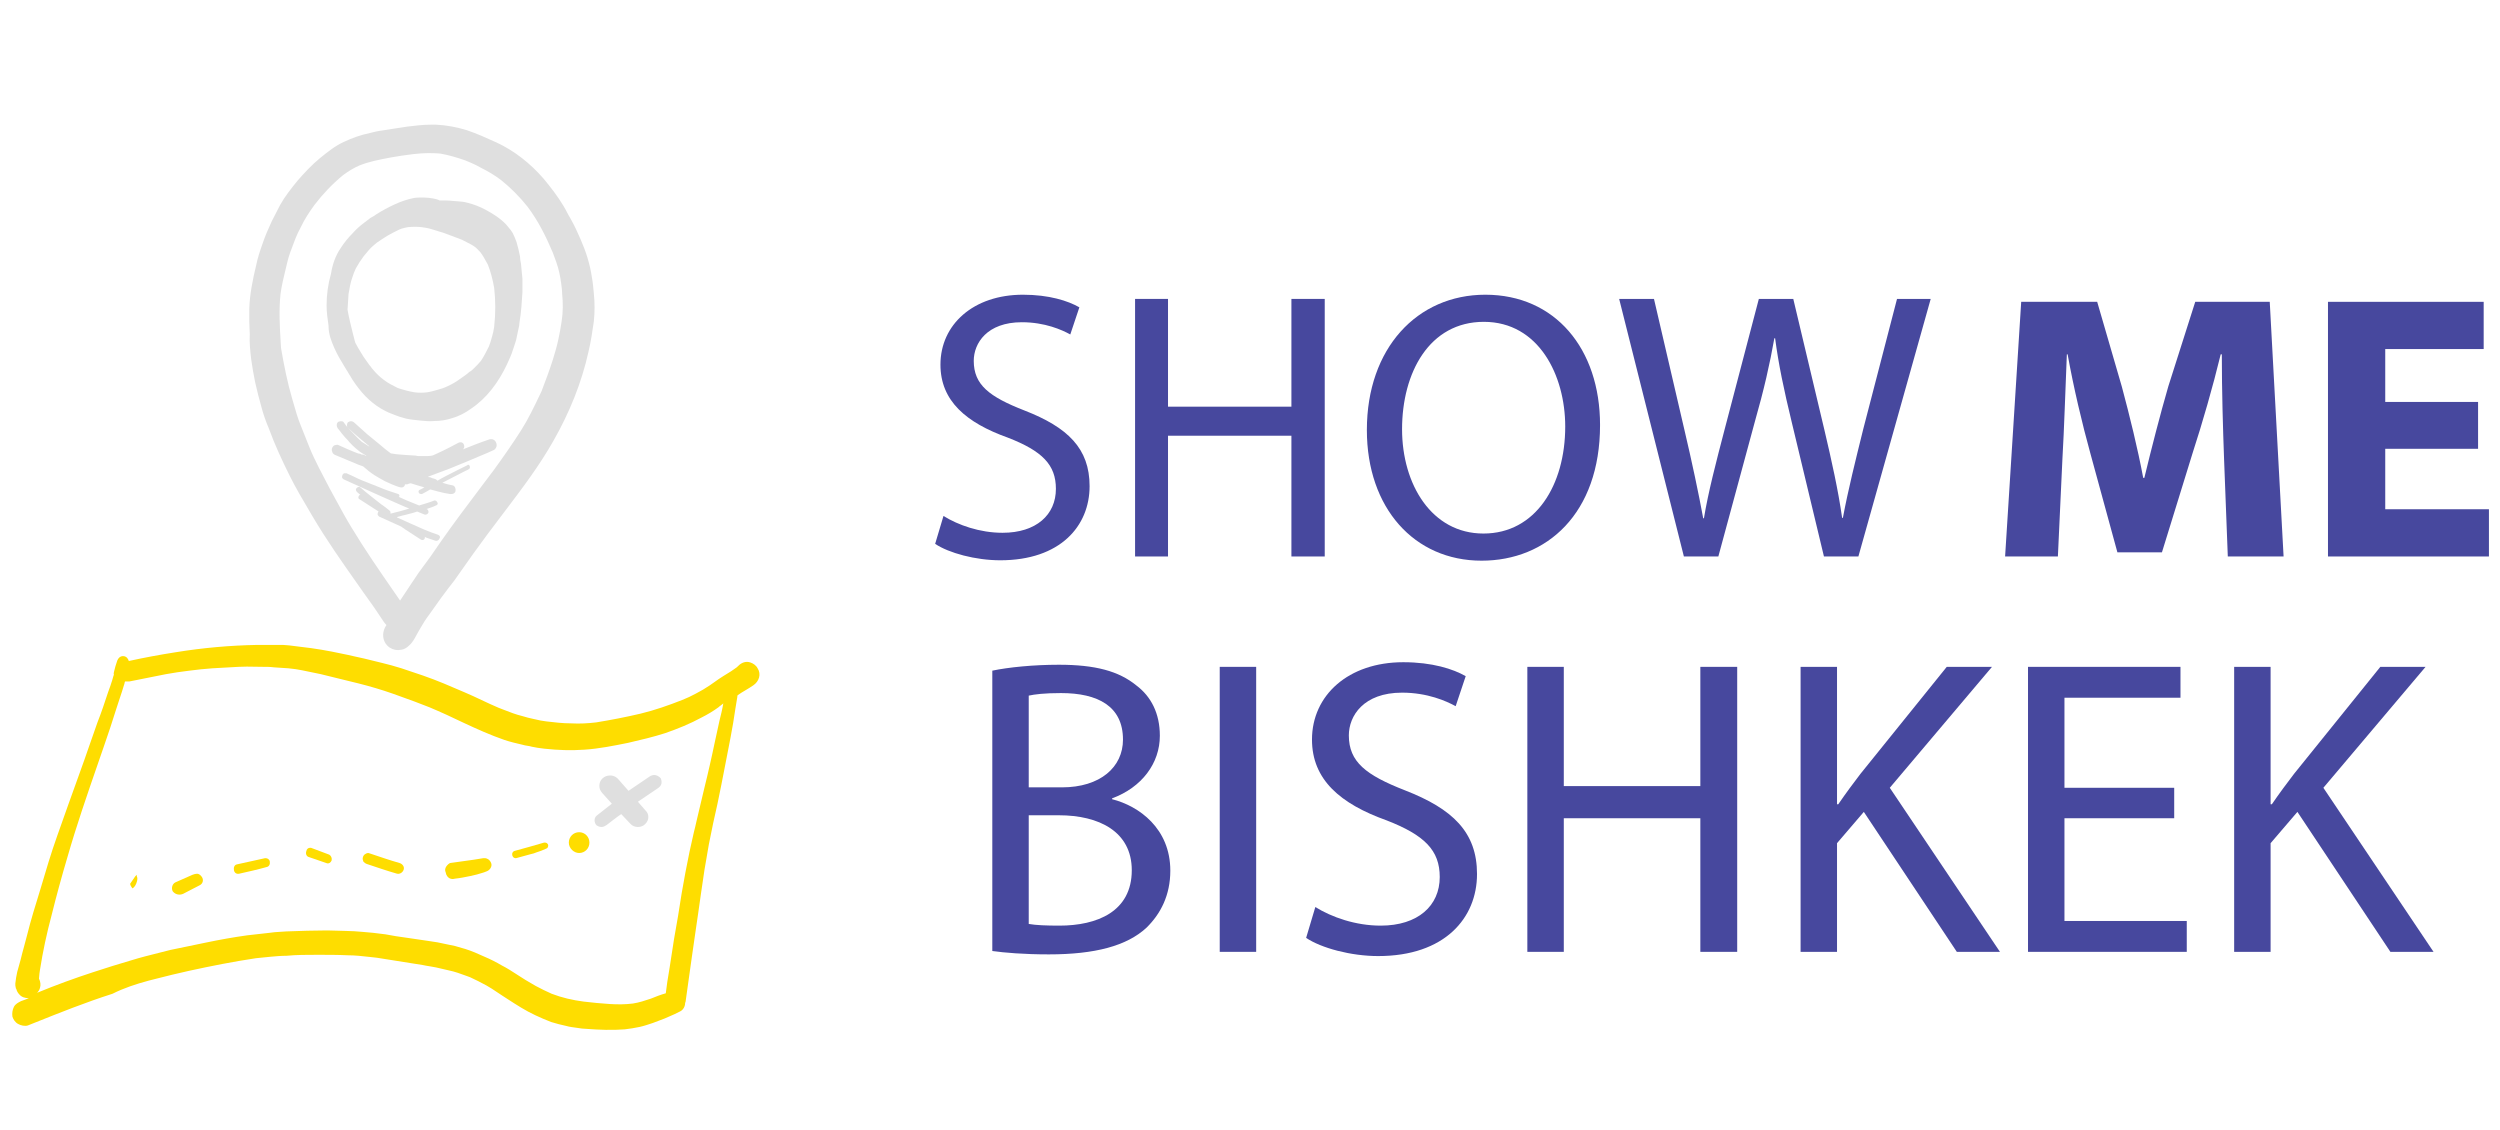 <svg width="166" height="75" viewBox="0 0 166 75" fill="none" xmlns="http://www.w3.org/2000/svg">
<g clip-path="url(#clip0)">
<path fill-rule="evenodd" clip-rule="evenodd" d="M10.322 65C10.173 65.038 10.024 65.076 9.873 65.114C9.039 65.34 8.237 65.599 7.467 65.987C5.678 66.558 3.973 67.241 2.248 67.931C2.116 67.984 1.984 68.037 1.851 68.09C1.659 68.155 1.37 68.09 1.21 67.993C1.017 67.896 0.889 67.702 0.825 67.508C0.792 67.281 0.825 67.055 0.921 66.861C1.017 66.666 1.21 66.57 1.402 66.472C1.595 66.408 1.755 66.343 1.916 66.278C1.659 66.278 1.434 66.214 1.274 66.019C1.178 65.922 1.113 65.793 1.081 65.664C1.063 65.645 1.055 65.637 1.052 65.628C1.049 65.621 1.049 65.613 1.049 65.599C1.017 65.502 1.017 65.405 1.017 65.308C1.049 65.049 1.081 64.79 1.145 64.531C1.178 64.402 1.218 64.264 1.258 64.127C1.298 63.989 1.338 63.852 1.37 63.722C1.442 63.414 1.524 63.116 1.605 62.822C1.668 62.592 1.731 62.364 1.787 62.137C2.044 61.102 2.365 60.066 2.686 59.031C3.039 57.834 3.392 56.637 3.809 55.472L3.809 55.472C4.29 54.113 4.771 52.755 5.253 51.428C5.492 50.778 5.721 50.117 5.952 49.451C6.123 48.958 6.295 48.462 6.472 47.967C6.729 47.319 6.953 46.64 7.178 45.961C7.203 45.886 7.232 45.806 7.263 45.724C7.312 45.592 7.363 45.453 7.403 45.313C7.435 45.233 7.459 45.144 7.483 45.055C7.507 44.966 7.531 44.877 7.563 44.796C7.542 44.754 7.548 44.726 7.555 44.694C7.559 44.676 7.563 44.657 7.563 44.634V44.634C7.627 44.375 7.691 44.116 7.788 43.858C7.852 43.696 7.98 43.566 8.173 43.566C8.301 43.566 8.43 43.631 8.494 43.761C8.51 43.777 8.518 43.801 8.526 43.825C8.534 43.849 8.542 43.874 8.558 43.89C9.585 43.663 10.644 43.469 11.671 43.308C13.467 43.016 15.264 42.855 17.093 42.822H17.96H18.473C18.73 42.822 18.954 42.822 19.211 42.855L19.981 42.952C20.88 43.049 21.811 43.211 22.709 43.405C22.992 43.458 23.265 43.522 23.535 43.584C23.753 43.635 23.969 43.685 24.185 43.728C24.602 43.825 24.987 43.922 25.372 44.019L25.372 44.019C25.789 44.116 26.239 44.246 26.656 44.375L28.1 44.861C29.03 45.184 29.929 45.572 30.827 45.961C31.212 46.122 31.589 46.3 31.966 46.478C32.343 46.656 32.721 46.834 33.106 46.996C33.222 47.04 33.34 47.086 33.457 47.132C33.855 47.288 34.257 47.446 34.678 47.546C34.923 47.628 35.191 47.687 35.443 47.743C35.488 47.753 35.533 47.763 35.577 47.772C35.776 47.83 36.002 47.862 36.207 47.891C36.232 47.895 36.258 47.898 36.282 47.902C36.828 47.967 37.373 48.031 37.919 48.031C38.496 48.064 39.042 48.031 39.587 47.967C40.582 47.805 41.577 47.611 42.54 47.384C43.47 47.158 44.401 46.834 45.299 46.478C45.62 46.349 45.909 46.219 46.198 46.058C46.519 45.896 46.84 45.702 47.128 45.508C47.235 45.436 47.342 45.36 47.45 45.283C47.635 45.151 47.825 45.015 48.027 44.893C48.097 44.849 48.17 44.804 48.243 44.759C48.439 44.64 48.643 44.516 48.829 44.375C48.893 44.343 48.957 44.278 49.022 44.214C49.246 43.987 49.535 43.89 49.824 43.987C50.016 44.052 50.209 44.181 50.305 44.375C50.562 44.763 50.401 45.249 50.016 45.508C49.856 45.621 49.679 45.726 49.503 45.831C49.326 45.936 49.15 46.041 48.989 46.155C48.957 46.187 48.957 46.252 48.957 46.284C48.941 46.414 48.917 46.543 48.893 46.672C48.869 46.802 48.845 46.931 48.829 47.061C48.733 47.708 48.636 48.322 48.508 48.969C48.46 49.196 48.42 49.414 48.38 49.633C48.34 49.851 48.3 50.069 48.251 50.296C48.187 50.603 48.131 50.903 48.075 51.202C48.019 51.501 47.963 51.8 47.898 52.108C47.738 52.949 47.545 53.822 47.353 54.664C47.257 55.116 47.161 55.601 47.064 56.086L47.064 56.087C47.016 56.362 46.968 56.645 46.92 56.928C46.872 57.211 46.824 57.494 46.775 57.769C46.743 58.028 46.703 58.279 46.663 58.53C46.623 58.781 46.583 59.031 46.551 59.29L46.358 60.649C46.299 61.08 46.234 61.517 46.167 61.958C46.089 62.478 46.01 63.003 45.941 63.528C45.882 63.975 45.816 64.429 45.75 64.887C45.672 65.423 45.593 65.964 45.524 66.505C45.524 66.521 45.516 66.537 45.508 66.553C45.5 66.57 45.492 66.586 45.492 66.602C45.492 66.828 45.363 67.055 45.171 67.152C44.936 67.281 44.7 67.382 44.465 67.483C44.347 67.533 44.23 67.583 44.112 67.637L43.342 67.928C43.053 68.025 42.764 68.123 42.475 68.187C42.155 68.252 41.802 68.317 41.481 68.349C40.646 68.414 39.78 68.381 38.946 68.317C38.753 68.317 38.529 68.284 38.336 68.252H38.336C38.079 68.219 37.823 68.187 37.598 68.123C37.277 68.058 36.924 67.961 36.603 67.864C36.25 67.734 35.897 67.573 35.544 67.411C34.897 67.111 34.294 66.721 33.699 66.335C33.587 66.261 33.475 66.189 33.362 66.117C33.245 66.041 33.127 65.962 33.009 65.883C32.774 65.725 32.539 65.567 32.303 65.437C31.95 65.243 31.565 65.049 31.212 64.887C31.134 64.859 31.055 64.83 30.974 64.8C30.595 64.66 30.198 64.514 29.8 64.434C29.656 64.402 29.52 64.37 29.383 64.337C29.247 64.305 29.111 64.272 28.966 64.24C28.822 64.208 28.669 64.183 28.517 64.159C28.364 64.135 28.212 64.111 28.068 64.078C27.073 63.917 26.047 63.755 25.021 63.593L25.019 63.593C24.859 63.577 24.698 63.559 24.538 63.54C24.057 63.486 23.575 63.431 23.094 63.431C22.42 63.399 21.746 63.399 21.072 63.399C20.366 63.399 19.693 63.399 19.019 63.464C18.666 63.464 18.313 63.496 17.96 63.528L16.997 63.625C15.489 63.852 14.013 64.143 12.537 64.466C11.789 64.628 11.063 64.812 10.322 65ZM2.654 65.599C2.621 65.728 2.557 65.825 2.461 65.922C3.713 65.405 4.964 64.952 6.151 64.564C7.018 64.272 7.884 64.014 8.75 63.755C9.328 63.576 9.921 63.428 10.518 63.278C10.784 63.212 11.051 63.145 11.318 63.075C11.703 62.994 12.096 62.914 12.489 62.833C12.882 62.752 13.275 62.671 13.66 62.59C14.591 62.396 15.489 62.234 16.42 62.105C16.66 62.072 16.901 62.048 17.142 62.024C17.382 62 17.623 61.975 17.864 61.943C18.12 61.9 18.377 61.886 18.634 61.871C18.762 61.864 18.89 61.857 19.019 61.846L19.111 61.843C19.976 61.812 20.814 61.781 21.682 61.781H21.746C21.955 61.781 22.155 61.789 22.356 61.797C22.556 61.806 22.757 61.814 22.966 61.814C23.319 61.814 23.704 61.846 24.089 61.878C24.55 61.907 24.986 61.963 25.443 62.021C25.494 62.027 25.545 62.034 25.597 62.04C26.078 62.137 26.527 62.202 27.009 62.267C27.233 62.299 27.45 62.331 27.667 62.364C27.883 62.396 28.1 62.428 28.324 62.461C28.446 62.481 28.564 62.498 28.681 62.515C28.935 62.552 29.184 62.588 29.448 62.655C29.576 62.687 29.704 62.712 29.833 62.736C29.961 62.76 30.089 62.784 30.218 62.816L30.892 63.011C31.309 63.14 31.758 63.334 32.175 63.528C32.56 63.69 32.945 63.884 33.33 64.111C33.657 64.275 33.983 64.486 34.29 64.685C34.345 64.721 34.4 64.756 34.453 64.79C34.75 64.99 35.028 65.15 35.315 65.317C35.401 65.367 35.488 65.418 35.576 65.469C35.929 65.664 36.282 65.825 36.635 65.987V65.987C37.309 66.246 38.015 66.408 38.753 66.505C39.331 66.57 39.908 66.634 40.486 66.667C40.999 66.699 41.513 66.699 42.026 66.634C42.443 66.57 42.828 66.44 43.213 66.311H43.214C43.534 66.181 43.855 66.052 44.208 65.955C44.264 65.446 44.345 64.961 44.429 64.458C44.441 64.386 44.453 64.313 44.465 64.24C44.561 63.593 44.657 62.979 44.754 62.365L44.754 62.364C44.946 61.328 45.107 60.325 45.267 59.29C45.428 58.384 45.588 57.478 45.781 56.572C45.877 56.12 45.973 55.699 46.069 55.278V55.278C46.134 55.036 46.19 54.785 46.246 54.534C46.302 54.283 46.358 54.033 46.422 53.79C46.535 53.289 46.655 52.795 46.775 52.302C46.896 51.808 47.016 51.315 47.128 50.813C47.241 50.328 47.345 49.835 47.449 49.342C47.553 48.848 47.658 48.355 47.77 47.869C47.866 47.481 47.963 47.093 48.027 46.705C47.979 46.753 47.922 46.794 47.866 46.834C47.81 46.874 47.754 46.915 47.706 46.964C47.353 47.222 46.968 47.449 46.583 47.643C45.813 48.063 45.01 48.387 44.176 48.678C43.374 48.937 42.54 49.131 41.705 49.325C40.743 49.519 39.78 49.714 38.817 49.778C37.919 49.843 37.053 49.811 36.154 49.714C36.126 49.71 36.097 49.706 36.068 49.703C35.834 49.674 35.577 49.642 35.32 49.584C35.224 49.552 35.119 49.536 35.015 49.519C34.911 49.503 34.806 49.487 34.71 49.455C34.293 49.358 33.876 49.261 33.491 49.131C32.56 48.808 31.694 48.419 30.795 47.999C30.057 47.643 29.287 47.287 28.517 46.964C27.882 46.707 27.227 46.471 26.583 46.24C26.414 46.179 26.245 46.118 26.078 46.058C25.34 45.799 24.57 45.572 23.8 45.378C23.383 45.281 22.966 45.176 22.548 45.071C22.131 44.966 21.714 44.861 21.297 44.763C21.088 44.715 20.88 44.675 20.671 44.634C20.463 44.594 20.254 44.553 20.046 44.505C19.783 44.446 19.494 44.414 19.227 44.384C19.2 44.381 19.173 44.378 19.147 44.375C18.987 44.359 18.826 44.351 18.666 44.343C18.506 44.335 18.345 44.327 18.184 44.311C17.96 44.278 17.703 44.278 17.447 44.278C17.278 44.278 17.105 44.275 16.931 44.271C16.574 44.264 16.208 44.256 15.842 44.278L14.109 44.375C13.596 44.407 13.05 44.472 12.537 44.537C12.023 44.602 11.542 44.666 11.029 44.763C10.628 44.844 10.219 44.925 9.809 45.006C9.4 45.087 8.991 45.168 8.59 45.249H8.301C8.285 45.281 8.277 45.322 8.269 45.362C8.261 45.402 8.253 45.443 8.237 45.475C8.145 45.79 8.043 46.094 7.942 46.394C7.867 46.618 7.792 46.839 7.724 47.06C7.467 47.902 7.178 48.743 6.889 49.584C6.758 49.966 6.626 50.349 6.493 50.731C5.786 52.776 5.077 54.824 4.483 56.896C4.098 58.19 3.745 59.484 3.424 60.778C3.103 61.975 2.846 63.172 2.654 64.402C2.654 64.434 2.646 64.475 2.638 64.515C2.63 64.555 2.621 64.596 2.621 64.628C2.621 64.693 2.613 64.75 2.605 64.806C2.597 64.863 2.589 64.919 2.589 64.984C2.686 65.178 2.718 65.405 2.654 65.599Z" fill="#FEDD00"/>
<path fill-rule="evenodd" clip-rule="evenodd" d="M9.026 58.708C9.034 58.69 9.042 58.672 9.05 58.656C9.085 58.556 9.119 58.456 9.119 58.389V58.288C9.119 58.272 9.111 58.255 9.102 58.238C9.093 58.222 9.085 58.205 9.085 58.188C9.085 58.155 9.085 58.121 9.05 58.088C9.05 58.121 9.016 58.155 8.981 58.188L8.981 58.188C8.93 58.272 8.869 58.355 8.809 58.439C8.749 58.523 8.688 58.606 8.637 58.69C8.637 58.706 8.645 58.723 8.654 58.74C8.663 58.757 8.671 58.773 8.671 58.79C8.671 58.807 8.68 58.815 8.688 58.823C8.697 58.832 8.706 58.84 8.706 58.857C8.74 58.924 8.775 58.957 8.809 58.99L8.809 58.99L8.912 58.89C8.965 58.839 8.998 58.769 9.026 58.708Z" fill="#FEDD00"/>
<path fill-rule="evenodd" clip-rule="evenodd" d="M39.935 54.912C40.073 54.912 40.177 54.846 40.281 54.781C40.592 54.55 40.904 54.287 41.25 54.057C41.458 54.287 41.665 54.485 41.873 54.715C42.115 54.978 42.599 54.978 42.842 54.715C42.98 54.583 43.049 54.419 43.049 54.254C43.049 54.057 42.98 53.925 42.842 53.794C42.669 53.596 42.53 53.432 42.357 53.234C42.807 52.938 43.222 52.642 43.672 52.346C43.776 52.28 43.88 52.182 43.915 52.05C43.949 51.919 43.915 51.787 43.88 51.688C43.776 51.557 43.603 51.458 43.43 51.458C43.361 51.458 43.257 51.491 43.188 51.524C42.703 51.853 42.219 52.182 41.734 52.511C41.492 52.248 41.25 51.951 41.008 51.688C40.869 51.557 40.696 51.491 40.523 51.491C40.316 51.491 40.142 51.557 40.004 51.688C39.866 51.82 39.797 51.984 39.797 52.182C39.797 52.379 39.866 52.511 40.004 52.675C40.212 52.906 40.419 53.136 40.627 53.366C40.281 53.629 39.97 53.892 39.623 54.156C39.416 54.32 39.45 54.649 39.623 54.814C39.693 54.846 39.797 54.912 39.935 54.912Z" fill="#DFDFDF"/>
<path fill-rule="evenodd" clip-rule="evenodd" d="M12.161 59.35C12.525 59.151 12.888 58.984 13.252 58.785C13.47 58.685 13.543 58.42 13.397 58.22C13.325 58.121 13.252 58.054 13.143 58.021C13.107 58.021 13.07 58.021 13.034 58.021C12.961 58.021 12.888 58.054 12.779 58.087C12.415 58.254 12.015 58.42 11.652 58.586C11.434 58.685 11.361 58.984 11.47 59.184C11.652 59.416 11.943 59.449 12.161 59.35Z" fill="#FEDD00"/>
<path fill-rule="evenodd" clip-rule="evenodd" d="M15.887 58.013C16.498 57.876 17.109 57.739 17.72 57.567C17.881 57.533 17.945 57.362 17.913 57.191C17.881 57.053 17.752 56.985 17.655 56.985C17.623 56.985 17.623 56.985 17.591 56.985C16.98 57.122 16.369 57.259 15.726 57.396C15.566 57.43 15.501 57.602 15.533 57.773C15.566 57.978 15.726 58.047 15.887 58.013Z" fill="#FEDD00"/>
<path fill-rule="evenodd" clip-rule="evenodd" d="M20.494 56.903C20.899 57.055 21.305 57.169 21.71 57.321C21.834 57.359 21.959 57.283 22.021 57.131C22.052 56.979 21.99 56.827 21.866 56.751C21.46 56.599 21.055 56.447 20.65 56.294C20.619 56.294 20.619 56.294 20.588 56.294C20.463 56.294 20.369 56.37 20.338 56.523C20.276 56.713 20.369 56.865 20.494 56.903Z" fill="#FEDD00"/>
<path fill-rule="evenodd" clip-rule="evenodd" d="M24.363 57.37C25.031 57.592 25.666 57.814 26.334 58.005C26.535 58.068 26.735 57.941 26.802 57.751C26.869 57.56 26.735 57.37 26.535 57.306C25.867 57.116 25.232 56.894 24.564 56.671C24.53 56.671 24.497 56.64 24.463 56.64C24.296 56.64 24.129 56.767 24.096 56.925C24.062 57.02 24.096 57.116 24.129 57.211C24.196 57.275 24.263 57.338 24.363 57.37Z" fill="#FEDD00"/>
<path fill-rule="evenodd" clip-rule="evenodd" d="M29.832 58.309C29.968 58.379 30.07 58.379 30.206 58.344C30.546 58.309 30.886 58.239 31.226 58.169C31.363 58.135 31.533 58.1 31.669 58.065C31.873 57.995 32.077 57.961 32.315 57.856C32.519 57.786 32.689 57.542 32.621 57.333C32.587 57.229 32.519 57.124 32.417 57.054C32.349 57.02 32.281 56.985 32.213 56.985C32.179 56.985 32.145 56.985 32.077 56.985C31.873 57.02 31.635 57.054 31.431 57.089C30.92 57.159 30.444 57.229 29.934 57.298C29.832 57.298 29.696 57.438 29.628 57.542C29.56 57.647 29.526 57.786 29.594 57.926C29.628 58.135 29.73 58.239 29.832 58.309Z" fill="#FEDD00"/>
<path fill-rule="evenodd" clip-rule="evenodd" d="M34.291 56.977C34.603 56.88 34.914 56.816 35.225 56.72C35.364 56.688 35.502 56.656 35.64 56.591C35.848 56.527 36.021 56.463 36.228 56.366C36.297 56.334 36.332 56.334 36.367 56.27C36.401 56.206 36.401 56.174 36.401 56.109C36.367 56.013 36.297 55.949 36.194 55.949C36.159 55.949 36.159 55.949 36.124 55.949C35.813 56.045 35.467 56.142 35.121 56.238C34.81 56.334 34.499 56.399 34.188 56.495C34.049 56.527 33.98 56.656 34.015 56.784C34.049 56.945 34.188 57.009 34.291 56.977Z" fill="#FEDD00"/>
<path fill-rule="evenodd" clip-rule="evenodd" d="M38.454 56.64C38.834 56.64 39.138 56.333 39.138 55.949C39.138 55.565 38.834 55.258 38.454 55.258C38.074 55.258 37.77 55.565 37.77 55.949C37.77 56.333 38.112 56.64 38.454 56.64Z" fill="#FEDD00"/>
<path fill-rule="evenodd" clip-rule="evenodd" d="M16.942 25.381C16.844 24.892 16.747 24.371 16.682 23.883C16.618 23.329 16.553 22.775 16.585 22.189C16.585 22.058 16.577 21.92 16.569 21.781C16.561 21.643 16.553 21.505 16.553 21.374V20.495C16.585 19.517 16.78 18.573 17.006 17.628C17.104 17.139 17.266 16.651 17.428 16.195C17.59 15.706 17.817 15.185 18.043 14.696C18.141 14.517 18.23 14.338 18.319 14.159C18.408 13.98 18.497 13.8 18.594 13.621C18.918 13.035 19.34 12.514 19.761 11.992V11.992C20.215 11.471 20.701 10.95 21.252 10.494C21.266 10.482 21.28 10.471 21.294 10.46C21.768 10.078 22.273 9.672 22.839 9.419C23.39 9.158 23.941 8.963 24.557 8.833V8.833C24.816 8.767 25.075 8.702 25.335 8.67C25.61 8.621 25.893 8.58 26.177 8.539C26.461 8.499 26.744 8.458 27.02 8.409C27.538 8.344 28.089 8.279 28.607 8.279H28.964C29.644 8.311 30.325 8.442 30.973 8.637C31.654 8.865 32.302 9.158 32.95 9.452C34.149 10.005 35.218 10.852 36.093 11.862C36.579 12.448 37.033 13.035 37.422 13.686C37.503 13.817 37.576 13.955 37.648 14.094C37.721 14.232 37.794 14.37 37.875 14.501C38.135 14.957 38.361 15.445 38.556 15.902C38.912 16.716 39.172 17.53 39.301 18.41C39.366 18.768 39.398 19.127 39.431 19.485C39.495 20.104 39.495 20.723 39.431 21.342C39.334 22.026 39.236 22.677 39.074 23.361C38.621 25.414 37.81 27.401 36.773 29.225C35.847 30.877 34.701 32.39 33.563 33.893C33.466 34.02 33.37 34.147 33.274 34.274C32.658 35.089 32.042 35.903 31.459 36.717C31.313 36.929 31.168 37.133 31.022 37.336C30.876 37.54 30.73 37.743 30.584 37.955C30.325 38.346 30.033 38.737 29.742 39.095C29.421 39.51 29.117 39.94 28.817 40.364C28.693 40.54 28.569 40.715 28.445 40.887C28.257 41.131 28.113 41.374 27.958 41.637C27.927 41.69 27.895 41.744 27.862 41.799C27.793 41.909 27.73 42.027 27.666 42.146C27.521 42.418 27.374 42.693 27.149 42.874C27.02 43.005 26.858 43.102 26.695 43.135C26.647 43.135 26.607 43.143 26.566 43.151C26.525 43.159 26.485 43.167 26.436 43.167C26.177 43.167 25.918 43.07 25.723 42.874C25.399 42.548 25.367 42.06 25.561 41.669C25.578 41.636 25.594 41.612 25.61 41.587C25.626 41.563 25.642 41.539 25.659 41.506C25.626 41.474 25.602 41.441 25.578 41.408C25.553 41.376 25.529 41.343 25.497 41.311C25.075 40.659 24.622 40.008 24.168 39.389C24.024 39.184 23.88 38.98 23.736 38.775C22.709 37.317 21.675 35.849 20.765 34.307C20.704 34.202 20.641 34.097 20.579 33.991C20.117 33.21 19.642 32.407 19.242 31.603C18.724 30.561 18.238 29.518 17.849 28.443C17.654 27.987 17.492 27.531 17.363 27.042C17.201 26.489 17.071 25.935 16.942 25.381ZM18.98 17.816C18.844 18.372 18.704 18.945 18.627 19.517C18.511 20.595 18.576 21.699 18.638 22.736C18.645 22.858 18.652 22.98 18.659 23.101C18.854 24.241 19.08 25.381 19.404 26.489C19.434 26.59 19.464 26.693 19.494 26.798C19.628 27.267 19.77 27.762 19.955 28.215L20.538 29.681C20.733 30.17 20.96 30.626 21.187 31.082C21.3 31.31 21.422 31.538 21.543 31.766C21.665 31.994 21.786 32.222 21.899 32.45C22.037 32.698 22.171 32.946 22.305 33.194C22.647 33.823 22.985 34.448 23.358 35.056C24.241 36.518 25.201 37.903 26.168 39.302C26.301 39.494 26.433 39.685 26.566 39.877L27.344 38.705C27.635 38.248 27.959 37.792 28.283 37.369C28.487 37.103 28.678 36.824 28.872 36.541C28.986 36.373 29.102 36.203 29.223 36.033C30.119 34.747 31.076 33.481 32.029 32.219C32.282 31.883 32.536 31.547 32.788 31.212C33.403 30.365 34.019 29.486 34.602 28.573C35.07 27.838 35.459 27.024 35.84 26.226C35.881 26.139 35.922 26.053 35.963 25.967C36.223 25.283 36.482 24.599 36.709 23.883V23.883C36.838 23.459 36.968 23.036 37.065 22.58C37.162 22.156 37.227 21.765 37.292 21.342C37.389 20.723 37.389 20.104 37.324 19.485C37.324 19.257 37.292 19.029 37.26 18.801H37.26C37.195 18.312 37.097 17.856 36.935 17.4C36.903 17.302 36.863 17.196 36.822 17.091C36.782 16.985 36.741 16.879 36.709 16.781C36.255 15.706 35.737 14.664 35.024 13.719C34.764 13.393 34.473 13.067 34.181 12.774C33.889 12.481 33.598 12.22 33.274 11.96C32.852 11.634 32.399 11.373 31.945 11.146C31.718 11.015 31.524 10.917 31.297 10.82C31.232 10.787 31.168 10.763 31.103 10.738C31.038 10.714 30.973 10.689 30.908 10.657C30.357 10.461 29.806 10.299 29.256 10.201C28.964 10.168 28.672 10.168 28.381 10.168C28.084 10.168 27.814 10.195 27.522 10.225C27.495 10.228 27.468 10.231 27.441 10.233C26.922 10.299 26.436 10.364 25.918 10.461C25.89 10.467 25.861 10.472 25.833 10.478C25.178 10.603 24.497 10.733 23.876 10.983C23.487 11.146 23.131 11.373 22.774 11.634C22.062 12.22 21.446 12.872 20.895 13.589C20.538 14.077 20.215 14.566 19.955 15.12C19.826 15.348 19.728 15.576 19.631 15.804C19.587 15.923 19.541 16.041 19.495 16.16C19.338 16.564 19.18 16.972 19.08 17.4C19.048 17.538 19.014 17.676 18.98 17.816Z" fill="#DFDFDF"/>
<path fill-rule="evenodd" clip-rule="evenodd" d="M22.873 24.34C22.63 23.939 22.394 23.55 22.203 23.116C22.009 22.665 21.815 22.213 21.815 21.632C21.75 21.18 21.686 20.729 21.686 20.277C21.686 19.567 21.783 18.858 21.977 18.18C22.074 17.567 22.268 16.987 22.624 16.47C22.85 16.116 23.141 15.761 23.432 15.47C23.659 15.212 23.918 14.986 24.176 14.793C24.241 14.744 24.314 14.688 24.387 14.632C24.459 14.575 24.532 14.519 24.597 14.47C24.726 14.406 24.888 14.309 25.017 14.212C25.373 13.986 25.794 13.761 26.214 13.567C26.635 13.373 27.023 13.244 27.476 13.148C27.67 13.115 27.864 13.115 28.058 13.115H28.155C28.349 13.115 28.575 13.148 28.769 13.18C28.931 13.212 29.061 13.244 29.19 13.309C29.481 13.309 29.772 13.309 30.063 13.341C30.147 13.349 30.23 13.354 30.311 13.36C30.572 13.379 30.819 13.396 31.066 13.47C31.454 13.567 31.875 13.728 32.23 13.922C32.716 14.18 33.233 14.502 33.621 14.922C33.67 14.986 33.718 15.043 33.767 15.099C33.815 15.156 33.864 15.212 33.913 15.277C33.929 15.309 33.953 15.341 33.977 15.373C34.001 15.406 34.026 15.438 34.042 15.47C34.139 15.664 34.236 15.89 34.301 16.083C34.317 16.164 34.341 16.245 34.365 16.325C34.39 16.406 34.414 16.486 34.43 16.567C34.446 16.648 34.462 16.72 34.478 16.793C34.495 16.866 34.511 16.938 34.527 17.019C34.527 17.18 34.559 17.341 34.592 17.503L34.592 17.503C34.608 17.664 34.624 17.834 34.64 18.003C34.657 18.172 34.673 18.342 34.689 18.503V19.406C34.673 19.567 34.664 19.721 34.657 19.874C34.648 20.027 34.64 20.18 34.624 20.342C34.592 20.697 34.559 21.052 34.495 21.406C34.495 21.535 34.462 21.697 34.43 21.826C34.398 21.987 34.365 22.148 34.333 22.277C34.328 22.3 34.324 22.323 34.319 22.347C34.291 22.492 34.259 22.655 34.203 22.794C34.171 22.874 34.147 22.955 34.123 23.035C34.099 23.116 34.074 23.197 34.042 23.277C33.966 23.531 33.849 23.785 33.74 24.023C33.71 24.088 33.681 24.151 33.654 24.213C33.104 25.375 32.328 26.439 31.26 27.149C30.904 27.407 30.484 27.633 30.031 27.762C29.643 27.891 29.255 27.955 28.834 27.955C28.525 27.986 28.246 27.958 27.94 27.928C27.926 27.926 27.911 27.925 27.896 27.923C27.573 27.891 27.249 27.859 26.958 27.794C26.918 27.782 26.876 27.771 26.834 27.759C26.64 27.706 26.432 27.648 26.247 27.568C26.171 27.536 26.096 27.507 26.02 27.479C25.869 27.421 25.718 27.364 25.567 27.278C25.179 27.084 24.823 26.826 24.5 26.536C24.176 26.246 23.885 25.891 23.626 25.536C23.589 25.479 23.551 25.426 23.514 25.373C23.424 25.245 23.339 25.124 23.27 24.987C23.206 24.891 23.141 24.794 23.076 24.665C23.06 24.649 23.052 24.633 23.044 24.616C23.036 24.6 23.028 24.584 23.012 24.568C22.965 24.491 22.919 24.415 22.873 24.34ZM23.4 18.406C23.27 18.761 23.206 19.148 23.141 19.535C23.125 19.713 23.117 19.882 23.109 20.051C23.101 20.221 23.093 20.39 23.076 20.568C23.174 21.116 23.303 21.632 23.432 22.148C23.46 22.246 23.482 22.338 23.503 22.426C23.531 22.542 23.557 22.651 23.594 22.761C23.711 22.995 23.845 23.211 23.984 23.436C24.037 23.521 24.09 23.608 24.144 23.697C24.209 23.794 24.273 23.882 24.338 23.971C24.403 24.06 24.467 24.149 24.532 24.245C24.581 24.294 24.621 24.35 24.662 24.407C24.702 24.463 24.742 24.52 24.791 24.568C24.985 24.794 25.211 25.02 25.47 25.213C25.761 25.439 26.085 25.6 26.408 25.762C26.796 25.891 27.152 25.988 27.54 26.052C27.799 26.084 28.09 26.084 28.349 26.052C28.575 26.02 28.802 25.955 29.028 25.891C29.255 25.826 29.481 25.762 29.675 25.665C29.966 25.536 30.257 25.375 30.516 25.181C30.565 25.149 30.621 25.108 30.678 25.068C30.734 25.028 30.791 24.987 30.84 24.955C30.867 24.935 30.892 24.916 30.917 24.898C31.009 24.83 31.086 24.774 31.163 24.697C31.292 24.633 31.389 24.536 31.486 24.439C31.648 24.278 31.81 24.116 31.939 23.955C32.133 23.665 32.295 23.342 32.457 23.02C32.537 22.834 32.594 22.627 32.648 22.433C32.66 22.392 32.672 22.35 32.683 22.31C32.74 22.14 32.772 21.945 32.801 21.769C32.805 21.745 32.809 21.721 32.813 21.697C32.91 20.826 32.91 19.955 32.813 19.116C32.716 18.567 32.586 18.051 32.392 17.567C32.362 17.514 32.334 17.461 32.305 17.409C32.18 17.181 32.065 16.971 31.907 16.761C31.863 16.716 31.822 16.672 31.783 16.629C31.707 16.547 31.636 16.47 31.551 16.406C31.379 16.277 31.177 16.177 30.976 16.076C30.875 16.026 30.775 15.976 30.678 15.922L30.678 15.922C30.257 15.761 29.837 15.599 29.384 15.438C29.255 15.406 29.133 15.366 29.012 15.325C28.891 15.285 28.769 15.245 28.64 15.212C28.446 15.148 28.22 15.115 27.993 15.083C27.702 15.051 27.411 15.051 27.087 15.083C27.055 15.083 27.031 15.091 27.007 15.099C26.982 15.107 26.958 15.115 26.926 15.115C26.905 15.121 26.883 15.126 26.86 15.131C26.745 15.159 26.613 15.19 26.505 15.245C26.247 15.373 25.988 15.503 25.761 15.632C25.502 15.793 25.244 15.954 25.017 16.116C24.823 16.277 24.629 16.438 24.467 16.632C24.419 16.696 24.362 16.761 24.306 16.825C24.249 16.89 24.192 16.954 24.144 17.019C23.95 17.277 23.788 17.535 23.626 17.825C23.529 18.019 23.465 18.212 23.4 18.406Z" fill="#DFDFDF"/>
<path fill-rule="evenodd" clip-rule="evenodd" d="M32.635 29.161C32.603 29.161 32.571 29.161 32.538 29.161C31.925 29.365 31.311 29.604 30.73 29.842C30.827 29.774 30.859 29.638 30.794 29.501C30.73 29.365 30.568 29.331 30.439 29.399C30.245 29.501 30.052 29.604 29.858 29.706C29.599 29.842 29.309 29.978 29.018 30.114C28.921 30.148 28.824 30.216 28.695 30.251C28.534 30.285 28.34 30.285 28.179 30.285C28.114 30.285 28.017 30.285 27.953 30.285C27.823 30.285 27.694 30.285 27.597 30.251C27.404 30.251 27.21 30.216 27.016 30.216C26.693 30.183 26.37 30.183 26.015 30.114C25.983 30.114 25.95 30.114 25.918 30.08C25.692 29.91 25.466 29.74 25.24 29.535C24.949 29.297 24.659 29.059 24.368 28.82C24.077 28.548 23.787 28.309 23.496 28.037C23.431 28.003 23.399 27.969 23.302 27.969C23.238 27.969 23.173 28.003 23.108 28.037C23.012 28.139 23.012 28.343 23.108 28.412C23.367 28.65 23.625 28.888 23.916 29.127C24.11 29.297 24.336 29.467 24.529 29.638H24.497C24.336 29.535 24.174 29.433 24.013 29.331C23.819 29.161 23.625 28.956 23.431 28.752C23.334 28.65 23.205 28.514 23.108 28.412C23.012 28.309 22.915 28.173 22.818 28.037C22.785 27.969 22.689 27.969 22.624 27.969C22.559 27.969 22.462 28.003 22.43 28.037C22.333 28.139 22.333 28.309 22.43 28.446C22.559 28.582 22.656 28.752 22.785 28.888C22.915 29.059 23.076 29.195 23.205 29.365C23.334 29.501 23.464 29.638 23.625 29.774C23.787 29.91 23.948 30.046 24.142 30.148C24.206 30.183 24.271 30.216 24.336 30.285C24.303 30.285 24.271 30.251 24.239 30.251C24.206 30.183 24.11 30.183 24.045 30.183C24.045 30.183 24.045 30.183 24.013 30.183C23.948 30.148 23.883 30.114 23.787 30.114C23.334 29.944 22.882 29.74 22.43 29.535C22.398 29.535 22.366 29.535 22.366 29.535C22.301 29.535 22.236 29.57 22.204 29.57C22.14 29.604 22.075 29.672 22.043 29.774C22.01 29.876 22.043 29.944 22.075 30.046C22.107 30.114 22.172 30.183 22.269 30.216C22.785 30.421 23.302 30.659 23.819 30.864C23.916 30.898 24.013 30.932 24.11 30.966C24.336 31.17 24.594 31.375 24.852 31.545C25.078 31.681 25.304 31.817 25.563 31.953C25.724 32.022 25.853 32.09 26.015 32.158C26.209 32.226 26.402 32.328 26.596 32.362C26.725 32.396 26.855 32.328 26.887 32.192C26.887 32.192 26.887 32.192 26.887 32.158C26.951 32.158 27.016 32.158 27.048 32.158C27.113 32.124 27.21 32.09 27.274 32.09C27.565 32.192 27.856 32.26 28.179 32.362C28.082 32.43 27.985 32.464 27.856 32.532C27.791 32.566 27.759 32.669 27.823 32.737C27.856 32.805 27.953 32.805 28.017 32.805C28.211 32.703 28.405 32.6 28.566 32.498C28.728 32.532 28.921 32.6 29.083 32.635C29.341 32.703 29.632 32.771 29.89 32.805C29.987 32.805 30.052 32.805 30.116 32.771C30.181 32.737 30.245 32.669 30.245 32.6C30.278 32.464 30.213 32.26 30.052 32.226C29.826 32.192 29.599 32.124 29.373 32.056C29.89 31.783 30.375 31.545 30.891 31.272C30.988 31.238 31.053 31.204 31.15 31.136C31.214 31.102 31.214 31 31.182 30.932C31.15 30.898 31.15 30.864 31.117 30.864H31.085C31.053 30.864 31.053 30.864 31.02 30.898C30.536 31.136 30.052 31.375 29.599 31.613C29.406 31.715 29.212 31.817 29.05 31.919C29.018 31.885 28.986 31.851 28.921 31.817C28.857 31.783 28.792 31.783 28.695 31.749C28.631 31.715 28.566 31.681 28.469 31.681C28.469 31.681 28.437 31.681 28.437 31.647C28.921 31.477 29.406 31.272 29.89 31.102C30.73 30.762 31.537 30.421 32.345 30.08C32.506 30.012 32.635 29.944 32.797 29.876C32.861 29.842 32.894 29.808 32.926 29.74C32.99 29.638 32.99 29.535 32.958 29.433C32.926 29.297 32.797 29.161 32.635 29.161Z" fill="#DFDFDF"/>
<path fill-rule="evenodd" clip-rule="evenodd" d="M29.075 35.504C28.452 35.303 27.862 35.036 27.272 34.768C26.977 34.634 26.681 34.5 26.386 34.367L26.353 34.333C26.517 34.3 26.681 34.233 26.878 34.199C27.075 34.133 27.304 34.099 27.501 34.032C27.567 33.999 27.632 33.999 27.698 33.965C27.862 34.032 28.026 34.099 28.19 34.166C28.288 34.199 28.419 34.133 28.452 34.032C28.452 33.965 28.452 33.932 28.419 33.865C28.387 33.831 28.354 33.798 28.321 33.798C28.518 33.731 28.747 33.664 28.944 33.564C28.977 33.564 29.01 33.53 29.043 33.497C29.075 33.464 29.075 33.43 29.043 33.363C29.01 33.296 28.944 33.23 28.879 33.23H28.846C28.518 33.363 28.157 33.464 27.829 33.564C27.567 33.464 27.272 33.33 27.009 33.23C26.845 33.163 26.648 33.062 26.485 32.995C26.485 32.995 26.485 32.962 26.517 32.962C26.55 32.895 26.485 32.795 26.419 32.795C25.992 32.661 25.599 32.527 25.205 32.36C24.812 32.193 24.418 32.059 24.025 31.892C23.697 31.758 23.402 31.59 23.074 31.457C23.041 31.423 23.008 31.423 22.942 31.423C22.91 31.423 22.91 31.423 22.877 31.423C22.811 31.423 22.779 31.49 22.746 31.524C22.713 31.59 22.713 31.624 22.713 31.691C22.713 31.758 22.779 31.791 22.811 31.825C23.5 32.126 24.189 32.46 24.878 32.761C25.304 32.962 25.73 33.129 26.157 33.33C26.485 33.464 26.812 33.631 27.173 33.765C26.78 33.898 26.353 33.999 25.96 34.099C25.96 34.099 25.96 34.099 25.927 34.099C25.927 34.066 25.927 34.032 25.927 33.999C25.927 33.965 25.894 33.932 25.861 33.898C25.697 33.765 25.533 33.631 25.337 33.497L25.369 33.53C24.91 33.163 24.418 32.795 23.959 32.393C23.926 32.36 23.894 32.326 23.828 32.326C23.795 32.326 23.73 32.36 23.697 32.393C23.664 32.427 23.631 32.46 23.631 32.527C23.631 32.56 23.664 32.627 23.697 32.661C23.762 32.728 23.861 32.795 23.926 32.861C23.894 32.861 23.828 32.895 23.828 32.928C23.762 33.029 23.795 33.129 23.894 33.163C24.32 33.43 24.713 33.698 25.14 33.965L25.107 33.999C25.074 34.066 25.074 34.099 25.074 34.166C25.074 34.199 25.14 34.266 25.173 34.3C25.665 34.534 26.157 34.735 26.648 34.969C26.714 35.036 26.812 35.069 26.878 35.136C27.239 35.37 27.6 35.604 27.96 35.838C28.026 35.872 28.157 35.872 28.19 35.771C28.223 35.738 28.223 35.671 28.19 35.638C28.223 35.671 28.288 35.671 28.321 35.705C28.518 35.771 28.715 35.838 28.911 35.905C29.01 35.939 29.141 35.872 29.174 35.771C29.272 35.638 29.174 35.537 29.075 35.504Z" fill="#DFDFDF"/>
<path fill-rule="evenodd" clip-rule="evenodd" d="M62.094 36.112C62.999 36.721 64.783 37.203 66.417 37.203C70.413 37.203 72.349 34.92 72.349 32.281C72.349 29.769 70.891 28.373 68.026 27.257C65.688 26.344 64.657 25.557 64.657 23.959C64.657 22.791 65.537 21.396 67.85 21.396C69.383 21.396 70.514 21.903 71.067 22.208L71.67 20.406C70.916 19.975 69.659 19.569 67.925 19.569C64.632 19.569 62.446 21.548 62.446 24.212C62.446 26.623 64.155 28.069 66.92 29.059C69.207 29.947 70.112 30.86 70.112 32.459C70.112 34.184 68.805 35.377 66.568 35.377C65.06 35.377 63.627 34.869 62.647 34.26L62.094 36.112Z" fill="#47489E"/>
<path fill-rule="evenodd" clip-rule="evenodd" d="M75.369 19.848V36.95H77.556V28.932H85.75V36.95H87.962V19.848H85.75V27.003H77.556V19.848H75.369Z" fill="#47489E"/>
<path fill-rule="evenodd" clip-rule="evenodd" d="M90.76 28.551C90.76 23.121 94.103 19.569 98.627 19.569C103.252 19.569 106.243 23.146 106.243 28.221C106.243 34.108 102.699 37.229 98.376 37.229C93.902 37.229 90.76 33.727 90.76 28.551ZM103.931 28.323C103.931 24.923 102.171 21.37 98.527 21.37C94.907 21.37 93.097 24.745 93.097 28.5C93.097 32.154 95.058 35.427 98.501 35.427C101.97 35.427 103.931 32.205 103.931 28.323Z" fill="#47489E"/>
<path fill-rule="evenodd" clip-rule="evenodd" d="M114.098 36.95L116.51 28.044C117.139 25.836 117.516 24.162 117.817 22.462H117.868C118.094 24.187 118.446 25.862 118.974 28.044L121.11 36.95H123.397L128.199 19.848H125.962L123.724 28.475C123.197 30.607 122.719 32.51 122.368 34.387H122.317C122.065 32.586 121.613 30.556 121.135 28.526L119.074 19.848H116.787L114.525 28.475C113.947 30.683 113.419 32.712 113.142 34.413H113.093C112.79 32.763 112.338 30.632 111.835 28.5L109.824 19.848H107.512L111.81 36.95H114.098Z" fill="#47489E"/>
<path fill-rule="evenodd" clip-rule="evenodd" d="M147.926 36.95H151.63L150.711 20.041H145.764L143.975 25.66C143.429 27.542 142.857 29.775 142.384 31.732H142.31C141.937 29.75 141.416 27.642 140.893 25.685L139.253 20.041H134.208L133.139 36.95H136.644L136.942 30.527C137.066 28.42 137.141 25.811 137.239 23.528H137.29C137.687 25.736 138.258 28.144 138.806 30.126L140.595 36.674H143.553L145.591 30.076C146.237 28.094 146.932 25.685 147.455 23.528H147.529C147.529 25.986 147.604 28.445 147.678 30.477L147.926 36.95Z" fill="#47489E"/>
<path fill-rule="evenodd" clip-rule="evenodd" d="M164.544 26.689H158.38V23.177H164.916V20.041H154.578V36.95H165.265V33.814H158.38V29.8H164.544V26.689Z" fill="#47489E"/>
<path fill-rule="evenodd" clip-rule="evenodd" d="M65.889 63.147C66.695 63.259 67.975 63.371 69.643 63.371C72.703 63.371 74.817 62.81 76.124 61.602C77.069 60.676 77.709 59.441 77.709 57.812C77.709 55.005 75.623 53.517 73.843 53.067V53.011C75.818 52.281 77.014 50.681 77.014 48.856C77.014 47.368 76.43 46.245 75.456 45.515C74.288 44.56 72.731 44.139 70.311 44.139C68.614 44.139 66.946 44.308 65.889 44.532V63.147ZM68.308 46.189C68.698 46.105 69.338 46.02 70.45 46.02C72.897 46.02 74.566 46.891 74.566 49.109C74.566 50.934 73.064 52.281 70.506 52.281H68.308V46.189ZM70.311 54.134H68.308V61.35C68.781 61.434 69.477 61.462 70.339 61.462C72.842 61.462 75.15 60.535 75.15 57.784C75.15 55.201 72.953 54.134 70.311 54.134Z" fill="#47489E"/>
<path fill-rule="evenodd" clip-rule="evenodd" d="M80.99 44.279V63.203H83.41V44.279H80.99Z" fill="#47489E"/>
<path fill-rule="evenodd" clip-rule="evenodd" d="M86.727 62.276C87.728 62.95 89.703 63.483 91.51 63.483C95.932 63.483 98.074 60.957 98.074 58.037C98.074 55.257 96.461 53.713 93.29 52.478C90.704 51.467 89.563 50.597 89.563 48.828C89.563 47.536 90.537 45.992 93.096 45.992C94.792 45.992 96.044 46.554 96.656 46.891L97.323 44.897C96.489 44.42 95.098 43.971 93.179 43.971C89.536 43.971 87.116 46.161 87.116 49.109C87.116 51.776 89.007 53.376 92.067 54.471C94.597 55.454 95.599 56.464 95.599 58.233C95.599 60.142 94.152 61.462 91.677 61.462C90.008 61.462 88.423 60.901 87.338 60.227L86.727 62.276Z" fill="#47489E"/>
<path fill-rule="evenodd" clip-rule="evenodd" d="M101.416 44.279V63.203H103.836V54.331H112.903V63.203H115.35V44.279H112.903V52.197H103.836V44.279H101.416Z" fill="#47489E"/>
<path fill-rule="evenodd" clip-rule="evenodd" d="M119.559 63.203H121.978V55.987L123.758 53.909L129.933 63.203H132.797L125.482 52.309L132.268 44.279H129.265L123.535 51.383C123.062 52 122.562 52.674 122.061 53.404H121.978V44.279H119.559V63.203Z" fill="#47489E"/>
<path fill-rule="evenodd" clip-rule="evenodd" d="M144.367 52.309H137.08V46.329H144.784V44.279H134.66V63.203H145.201V61.153H137.08V54.331H144.367V52.309Z" fill="#47489E"/>
<path fill-rule="evenodd" clip-rule="evenodd" d="M148.348 63.203H150.768V55.987L152.548 53.909L158.723 63.203H161.587L154.272 52.309L161.058 44.279H158.054L152.325 51.383C151.853 52 151.351 52.674 150.851 53.404H150.768V44.279H148.348V63.203Z" fill="#47489E"/>
</g>
<defs>
<clipPath id="clip0">
<path d="M0 0.713H166V74.427H0V0.713Z" fill="white"/>
</clipPath>
</defs>
</svg>
